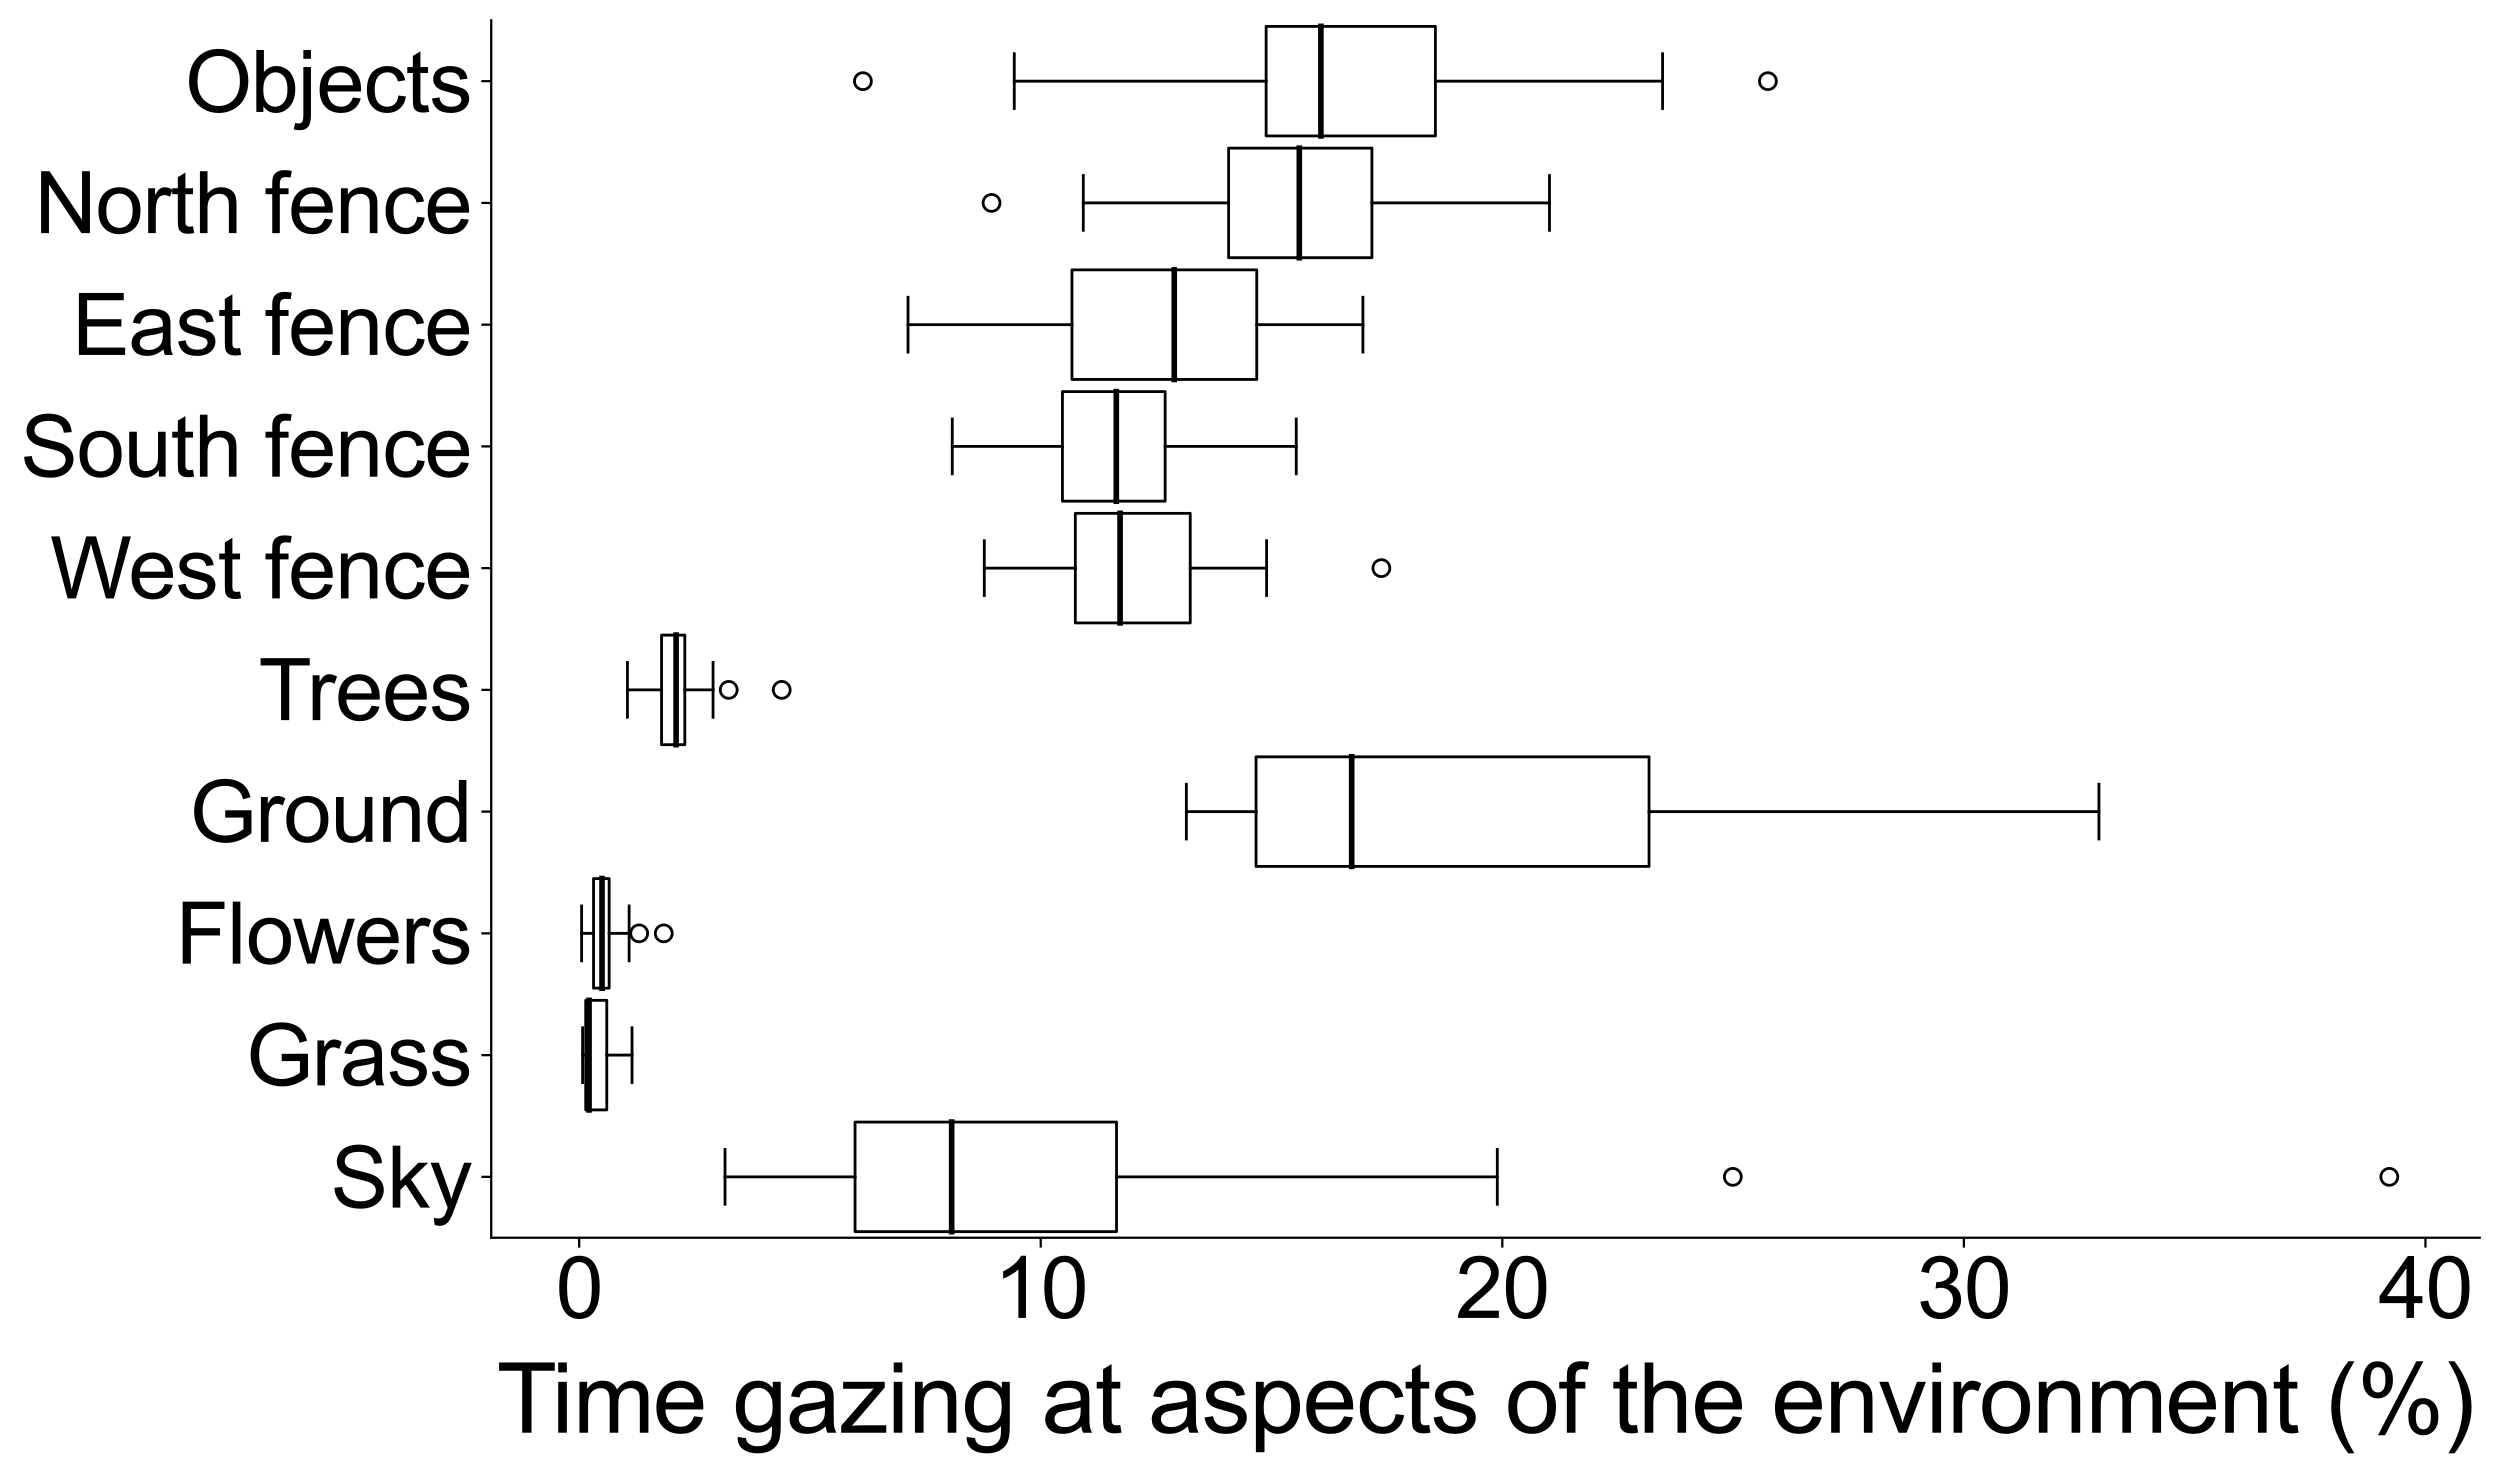 <?xml version="1.0" encoding="utf-8" standalone="no"?>
<!DOCTYPE svg PUBLIC "-//W3C//DTD SVG 1.1//EN"
  "http://www.w3.org/Graphics/SVG/1.1/DTD/svg11.dtd">
<svg xmlns:xlink="http://www.w3.org/1999/xlink" width="887.111pt" height="522.743pt" viewBox="0 0 887.111 522.743" xmlns="http://www.w3.org/2000/svg" version="1.1">
 <defs>
  <style type="text/css">*{stroke-linejoin: round; stroke-linecap: butt}</style>
 </defs>
 <g id="figure_1">
  <g id="patch_1">
   <path d="M 0 522.743 
L 887.111 522.743 
L 887.111 0 
L 0 0 
z
" style="fill: #ffffff"/>
  </g>
  <g id="axes_1">
   <g id="patch_2">
    <path d="M 174.311 439.2 
L 879.911 439.2 
L 879.911 7.2 
L 174.311 7.2 
z
" style="fill: #ffffff"/>
   </g>
   <g id="matplotlib.axis_1">
    <g id="xtick_1">
     <g id="line2d_1">
      <defs>
       <path id="m2c404999db" d="M 0 0 
L 0 3.5 
" style="stroke: #000000; stroke-width: 0.8"/>
      </defs>
      <g>
       <use xlink:href="#m2c404999db" x="205.513" y="439.2" style="stroke: #000000; stroke-width: 0.8"/>
      </g>
     </g>
     <g id="text_1">
      <!-- 0 -->
      <g transform="translate(197.171 467.673) scale(0.3 -0.3)">
       <defs>
        <path id="ArialMT-30" d="M 266 2259 
Q 266 3072 433 3567 
Q 600 4063 929 4331 
Q 1259 4600 1759 4600 
Q 2128 4600 2406 4451 
Q 2684 4303 2865 4023 
Q 3047 3744 3150 3342 
Q 3253 2941 3253 2259 
Q 3253 1453 3087 958 
Q 2922 463 2592 192 
Q 2263 -78 1759 -78 
Q 1097 -78 719 397 
Q 266 969 266 2259 
z
M 844 2259 
Q 844 1131 1108 757 
Q 1372 384 1759 384 
Q 2147 384 2411 759 
Q 2675 1134 2675 2259 
Q 2675 3391 2411 3762 
Q 2147 4134 1753 4134 
Q 1366 4134 1134 3806 
Q 844 3388 844 2259 
z
" transform="scale(0.016)"/>
       </defs>
       <use xlink:href="#ArialMT-30"/>
      </g>
     </g>
    </g>
    <g id="xtick_2">
     <g id="line2d_2">
      <g>
       <use xlink:href="#m2c404999db" x="369.299" y="439.2" style="stroke: #000000; stroke-width: 0.8"/>
      </g>
     </g>
     <g id="text_2">
      <!-- 10 -->
      <g transform="translate(352.616 467.673) scale(0.3 -0.3)">
       <defs>
        <path id="ArialMT-31" d="M 2384 0 
L 1822 0 
L 1822 3584 
Q 1619 3391 1289 3197 
Q 959 3003 697 2906 
L 697 3450 
Q 1169 3672 1522 3987 
Q 1875 4303 2022 4600 
L 2384 4600 
L 2384 0 
z
" transform="scale(0.016)"/>
       </defs>
       <use xlink:href="#ArialMT-31"/>
       <use xlink:href="#ArialMT-30" x="55.615"/>
      </g>
     </g>
    </g>
    <g id="xtick_3">
     <g id="line2d_3">
      <g>
       <use xlink:href="#m2c404999db" x="533.085" y="439.2" style="stroke: #000000; stroke-width: 0.8"/>
      </g>
     </g>
     <g id="text_3">
      <!-- 20 -->
      <g transform="translate(516.402 467.673) scale(0.3 -0.3)">
       <defs>
        <path id="ArialMT-32" d="M 3222 541 
L 3222 0 
L 194 0 
Q 188 203 259 391 
Q 375 700 629 1000 
Q 884 1300 1366 1694 
Q 2113 2306 2375 2664 
Q 2638 3022 2638 3341 
Q 2638 3675 2398 3904 
Q 2159 4134 1775 4134 
Q 1369 4134 1125 3890 
Q 881 3647 878 3216 
L 300 3275 
Q 359 3922 746 4261 
Q 1134 4600 1788 4600 
Q 2447 4600 2831 4234 
Q 3216 3869 3216 3328 
Q 3216 3053 3103 2787 
Q 2991 2522 2730 2228 
Q 2469 1934 1863 1422 
Q 1356 997 1212 845 
Q 1069 694 975 541 
L 3222 541 
z
" transform="scale(0.016)"/>
       </defs>
       <use xlink:href="#ArialMT-32"/>
       <use xlink:href="#ArialMT-30" x="55.615"/>
      </g>
     </g>
    </g>
    <g id="xtick_4">
     <g id="line2d_4">
      <g>
       <use xlink:href="#m2c404999db" x="696.871" y="439.2" style="stroke: #000000; stroke-width: 0.8"/>
      </g>
     </g>
     <g id="text_4">
      <!-- 30 -->
      <g transform="translate(680.189 467.673) scale(0.3 -0.3)">
       <defs>
        <path id="ArialMT-33" d="M 269 1209 
L 831 1284 
Q 928 806 1161 595 
Q 1394 384 1728 384 
Q 2125 384 2398 659 
Q 2672 934 2672 1341 
Q 2672 1728 2419 1979 
Q 2166 2231 1775 2231 
Q 1616 2231 1378 2169 
L 1441 2663 
Q 1497 2656 1531 2656 
Q 1891 2656 2178 2843 
Q 2466 3031 2466 3422 
Q 2466 3731 2256 3934 
Q 2047 4138 1716 4138 
Q 1388 4138 1169 3931 
Q 950 3725 888 3313 
L 325 3413 
Q 428 3978 793 4289 
Q 1159 4600 1703 4600 
Q 2078 4600 2393 4439 
Q 2709 4278 2876 4000 
Q 3044 3722 3044 3409 
Q 3044 3113 2884 2869 
Q 2725 2625 2413 2481 
Q 2819 2388 3044 2092 
Q 3269 1797 3269 1353 
Q 3269 753 2831 336 
Q 2394 -81 1725 -81 
Q 1122 -81 723 278 
Q 325 638 269 1209 
z
" transform="scale(0.016)"/>
       </defs>
       <use xlink:href="#ArialMT-33"/>
       <use xlink:href="#ArialMT-30" x="55.615"/>
      </g>
     </g>
    </g>
    <g id="xtick_5">
     <g id="line2d_5">
      <g>
       <use xlink:href="#m2c404999db" x="860.658" y="439.2" style="stroke: #000000; stroke-width: 0.8"/>
      </g>
     </g>
     <g id="text_5">
      <!-- 40 -->
      <g transform="translate(843.975 467.673) scale(0.3 -0.3)">
       <defs>
        <path id="ArialMT-34" d="M 2069 0 
L 2069 1097 
L 81 1097 
L 81 1613 
L 2172 4581 
L 2631 4581 
L 2631 1613 
L 3250 1613 
L 3250 1097 
L 2631 1097 
L 2631 0 
L 2069 0 
z
M 2069 1613 
L 2069 3678 
L 634 1613 
L 2069 1613 
z
" transform="scale(0.016)"/>
       </defs>
       <use xlink:href="#ArialMT-34"/>
       <use xlink:href="#ArialMT-30" x="55.615"/>
      </g>
     </g>
    </g>
    <g id="text_6">
     <!-- Time gazing at aspects of the environment (%) -->
     <g transform="translate(176.276 508.387) scale(0.34 -0.34)">
      <defs>
       <path id="ArialMT-54" d="M 1659 0 
L 1659 4041 
L 150 4041 
L 150 4581 
L 3781 4581 
L 3781 4041 
L 2266 4041 
L 2266 0 
L 1659 0 
z
" transform="scale(0.016)"/>
       <path id="ArialMT-69" d="M 425 3934 
L 425 4581 
L 988 4581 
L 988 3934 
L 425 3934 
z
M 425 0 
L 425 3319 
L 988 3319 
L 988 0 
L 425 0 
z
" transform="scale(0.016)"/>
       <path id="ArialMT-6d" d="M 422 0 
L 422 3319 
L 925 3319 
L 925 2853 
Q 1081 3097 1340 3245 
Q 1600 3394 1931 3394 
Q 2300 3394 2536 3241 
Q 2772 3088 2869 2813 
Q 3263 3394 3894 3394 
Q 4388 3394 4653 3120 
Q 4919 2847 4919 2278 
L 4919 0 
L 4359 0 
L 4359 2091 
Q 4359 2428 4304 2576 
Q 4250 2725 4106 2815 
Q 3963 2906 3769 2906 
Q 3419 2906 3187 2673 
Q 2956 2441 2956 1928 
L 2956 0 
L 2394 0 
L 2394 2156 
Q 2394 2531 2256 2718 
Q 2119 2906 1806 2906 
Q 1569 2906 1367 2781 
Q 1166 2656 1075 2415 
Q 984 2175 984 1722 
L 984 0 
L 422 0 
z
" transform="scale(0.016)"/>
       <path id="ArialMT-65" d="M 2694 1069 
L 3275 997 
Q 3138 488 2766 206 
Q 2394 -75 1816 -75 
Q 1088 -75 661 373 
Q 234 822 234 1631 
Q 234 2469 665 2931 
Q 1097 3394 1784 3394 
Q 2450 3394 2872 2941 
Q 3294 2488 3294 1666 
Q 3294 1616 3291 1516 
L 816 1516 
Q 847 969 1125 678 
Q 1403 388 1819 388 
Q 2128 388 2347 550 
Q 2566 713 2694 1069 
z
M 847 1978 
L 2700 1978 
Q 2663 2397 2488 2606 
Q 2219 2931 1791 2931 
Q 1403 2931 1139 2672 
Q 875 2413 847 1978 
z
" transform="scale(0.016)"/>
       <path id="ArialMT-20" transform="scale(0.016)"/>
       <path id="ArialMT-67" d="M 319 -275 
L 866 -356 
Q 900 -609 1056 -725 
Q 1266 -881 1628 -881 
Q 2019 -881 2231 -725 
Q 2444 -569 2519 -288 
Q 2563 -116 2559 434 
Q 2191 0 1641 0 
Q 956 0 581 494 
Q 206 988 206 1678 
Q 206 2153 378 2554 
Q 550 2956 876 3175 
Q 1203 3394 1644 3394 
Q 2231 3394 2613 2919 
L 2613 3319 
L 3131 3319 
L 3131 450 
Q 3131 -325 2973 -648 
Q 2816 -972 2473 -1159 
Q 2131 -1347 1631 -1347 
Q 1038 -1347 672 -1080 
Q 306 -813 319 -275 
z
M 784 1719 
Q 784 1066 1043 766 
Q 1303 466 1694 466 
Q 2081 466 2343 764 
Q 2606 1063 2606 1700 
Q 2606 2309 2336 2618 
Q 2066 2928 1684 2928 
Q 1309 2928 1046 2623 
Q 784 2319 784 1719 
z
" transform="scale(0.016)"/>
       <path id="ArialMT-61" d="M 2588 409 
Q 2275 144 1986 34 
Q 1697 -75 1366 -75 
Q 819 -75 525 192 
Q 231 459 231 875 
Q 231 1119 342 1320 
Q 453 1522 633 1644 
Q 813 1766 1038 1828 
Q 1203 1872 1538 1913 
Q 2219 1994 2541 2106 
Q 2544 2222 2544 2253 
Q 2544 2597 2384 2738 
Q 2169 2928 1744 2928 
Q 1347 2928 1158 2789 
Q 969 2650 878 2297 
L 328 2372 
Q 403 2725 575 2942 
Q 747 3159 1072 3276 
Q 1397 3394 1825 3394 
Q 2250 3394 2515 3294 
Q 2781 3194 2906 3042 
Q 3031 2891 3081 2659 
Q 3109 2516 3109 2141 
L 3109 1391 
Q 3109 606 3145 398 
Q 3181 191 3288 0 
L 2700 0 
Q 2613 175 2588 409 
z
M 2541 1666 
Q 2234 1541 1622 1453 
Q 1275 1403 1131 1340 
Q 988 1278 909 1158 
Q 831 1038 831 891 
Q 831 666 1001 516 
Q 1172 366 1500 366 
Q 1825 366 2078 508 
Q 2331 650 2450 897 
Q 2541 1088 2541 1459 
L 2541 1666 
z
" transform="scale(0.016)"/>
       <path id="ArialMT-7a" d="M 125 0 
L 125 456 
L 2238 2881 
Q 1878 2863 1603 2863 
L 250 2863 
L 250 3319 
L 2963 3319 
L 2963 2947 
L 1166 841 
L 819 456 
Q 1197 484 1528 484 
L 3063 484 
L 3063 0 
L 125 0 
z
" transform="scale(0.016)"/>
       <path id="ArialMT-6e" d="M 422 0 
L 422 3319 
L 928 3319 
L 928 2847 
Q 1294 3394 1984 3394 
Q 2284 3394 2536 3286 
Q 2788 3178 2913 3003 
Q 3038 2828 3088 2588 
Q 3119 2431 3119 2041 
L 3119 0 
L 2556 0 
L 2556 2019 
Q 2556 2363 2490 2533 
Q 2425 2703 2258 2804 
Q 2091 2906 1866 2906 
Q 1506 2906 1245 2678 
Q 984 2450 984 1813 
L 984 0 
L 422 0 
z
" transform="scale(0.016)"/>
       <path id="ArialMT-74" d="M 1650 503 
L 1731 6 
Q 1494 -44 1306 -44 
Q 1000 -44 831 53 
Q 663 150 594 308 
Q 525 466 525 972 
L 525 2881 
L 113 2881 
L 113 3319 
L 525 3319 
L 525 4141 
L 1084 4478 
L 1084 3319 
L 1650 3319 
L 1650 2881 
L 1084 2881 
L 1084 941 
Q 1084 700 1114 631 
Q 1144 563 1211 522 
Q 1278 481 1403 481 
Q 1497 481 1650 503 
z
" transform="scale(0.016)"/>
       <path id="ArialMT-73" d="M 197 991 
L 753 1078 
Q 800 744 1014 566 
Q 1228 388 1613 388 
Q 2000 388 2187 545 
Q 2375 703 2375 916 
Q 2375 1106 2209 1216 
Q 2094 1291 1634 1406 
Q 1016 1563 777 1677 
Q 538 1791 414 1992 
Q 291 2194 291 2438 
Q 291 2659 392 2848 
Q 494 3038 669 3163 
Q 800 3259 1026 3326 
Q 1253 3394 1513 3394 
Q 1903 3394 2198 3281 
Q 2494 3169 2634 2976 
Q 2775 2784 2828 2463 
L 2278 2388 
Q 2241 2644 2061 2787 
Q 1881 2931 1553 2931 
Q 1166 2931 1000 2803 
Q 834 2675 834 2503 
Q 834 2394 903 2306 
Q 972 2216 1119 2156 
Q 1203 2125 1616 2013 
Q 2213 1853 2448 1751 
Q 2684 1650 2818 1456 
Q 2953 1263 2953 975 
Q 2953 694 2789 445 
Q 2625 197 2315 61 
Q 2006 -75 1616 -75 
Q 969 -75 630 194 
Q 291 463 197 991 
z
" transform="scale(0.016)"/>
       <path id="ArialMT-70" d="M 422 -1272 
L 422 3319 
L 934 3319 
L 934 2888 
Q 1116 3141 1344 3267 
Q 1572 3394 1897 3394 
Q 2322 3394 2647 3175 
Q 2972 2956 3137 2557 
Q 3303 2159 3303 1684 
Q 3303 1175 3120 767 
Q 2938 359 2589 142 
Q 2241 -75 1856 -75 
Q 1575 -75 1351 44 
Q 1128 163 984 344 
L 984 -1272 
L 422 -1272 
z
M 931 1641 
Q 931 1000 1190 694 
Q 1450 388 1819 388 
Q 2194 388 2461 705 
Q 2728 1022 2728 1688 
Q 2728 2322 2467 2637 
Q 2206 2953 1844 2953 
Q 1484 2953 1207 2617 
Q 931 2281 931 1641 
z
" transform="scale(0.016)"/>
       <path id="ArialMT-63" d="M 2588 1216 
L 3141 1144 
Q 3050 572 2676 248 
Q 2303 -75 1759 -75 
Q 1078 -75 664 370 
Q 250 816 250 1647 
Q 250 2184 428 2587 
Q 606 2991 970 3192 
Q 1334 3394 1763 3394 
Q 2303 3394 2647 3120 
Q 2991 2847 3088 2344 
L 2541 2259 
Q 2463 2594 2264 2762 
Q 2066 2931 1784 2931 
Q 1359 2931 1093 2626 
Q 828 2322 828 1663 
Q 828 994 1084 691 
Q 1341 388 1753 388 
Q 2084 388 2306 591 
Q 2528 794 2588 1216 
z
" transform="scale(0.016)"/>
       <path id="ArialMT-6f" d="M 213 1659 
Q 213 2581 725 3025 
Q 1153 3394 1769 3394 
Q 2453 3394 2887 2945 
Q 3322 2497 3322 1706 
Q 3322 1066 3130 698 
Q 2938 331 2570 128 
Q 2203 -75 1769 -75 
Q 1072 -75 642 372 
Q 213 819 213 1659 
z
M 791 1659 
Q 791 1022 1069 705 
Q 1347 388 1769 388 
Q 2188 388 2466 706 
Q 2744 1025 2744 1678 
Q 2744 2294 2464 2611 
Q 2184 2928 1769 2928 
Q 1347 2928 1069 2612 
Q 791 2297 791 1659 
z
" transform="scale(0.016)"/>
       <path id="ArialMT-66" d="M 556 0 
L 556 2881 
L 59 2881 
L 59 3319 
L 556 3319 
L 556 3672 
Q 556 4006 616 4169 
Q 697 4388 901 4523 
Q 1106 4659 1475 4659 
Q 1713 4659 2000 4603 
L 1916 4113 
Q 1741 4144 1584 4144 
Q 1328 4144 1222 4034 
Q 1116 3925 1116 3625 
L 1116 3319 
L 1763 3319 
L 1763 2881 
L 1116 2881 
L 1116 0 
L 556 0 
z
" transform="scale(0.016)"/>
       <path id="ArialMT-68" d="M 422 0 
L 422 4581 
L 984 4581 
L 984 2938 
Q 1378 3394 1978 3394 
Q 2347 3394 2619 3248 
Q 2891 3103 3008 2847 
Q 3125 2591 3125 2103 
L 3125 0 
L 2563 0 
L 2563 2103 
Q 2563 2525 2380 2717 
Q 2197 2909 1863 2909 
Q 1613 2909 1392 2779 
Q 1172 2650 1078 2428 
Q 984 2206 984 1816 
L 984 0 
L 422 0 
z
" transform="scale(0.016)"/>
       <path id="ArialMT-76" d="M 1344 0 
L 81 3319 
L 675 3319 
L 1388 1331 
Q 1503 1009 1600 663 
Q 1675 925 1809 1294 
L 2547 3319 
L 3125 3319 
L 1869 0 
L 1344 0 
z
" transform="scale(0.016)"/>
       <path id="ArialMT-72" d="M 416 0 
L 416 3319 
L 922 3319 
L 922 2816 
Q 1116 3169 1280 3281 
Q 1444 3394 1641 3394 
Q 1925 3394 2219 3213 
L 2025 2691 
Q 1819 2813 1613 2813 
Q 1428 2813 1281 2702 
Q 1134 2591 1072 2394 
Q 978 2094 978 1738 
L 978 0 
L 416 0 
z
" transform="scale(0.016)"/>
       <path id="ArialMT-28" d="M 1497 -1347 
Q 1031 -759 709 28 
Q 388 816 388 1659 
Q 388 2403 628 3084 
Q 909 3875 1497 4659 
L 1900 4659 
Q 1522 4009 1400 3731 
Q 1209 3300 1100 2831 
Q 966 2247 966 1656 
Q 966 153 1900 -1347 
L 1497 -1347 
z
" transform="scale(0.016)"/>
       <path id="ArialMT-25" d="M 372 3481 
Q 372 3972 619 4315 
Q 866 4659 1334 4659 
Q 1766 4659 2048 4351 
Q 2331 4044 2331 3447 
Q 2331 2866 2045 2552 
Q 1759 2238 1341 2238 
Q 925 2238 648 2547 
Q 372 2856 372 3481 
z
M 1350 4272 
Q 1141 4272 1002 4090 
Q 863 3909 863 3425 
Q 863 2984 1003 2804 
Q 1144 2625 1350 2625 
Q 1563 2625 1702 2806 
Q 1841 2988 1841 3469 
Q 1841 3913 1700 4092 
Q 1559 4272 1350 4272 
z
M 1353 -169 
L 3859 4659 
L 4316 4659 
L 1819 -169 
L 1353 -169 
z
M 3334 1075 
Q 3334 1569 3581 1911 
Q 3828 2253 4300 2253 
Q 4731 2253 5014 1945 
Q 5297 1638 5297 1041 
Q 5297 459 5011 145 
Q 4725 -169 4303 -169 
Q 3888 -169 3611 142 
Q 3334 453 3334 1075 
z
M 4316 1866 
Q 4103 1866 3964 1684 
Q 3825 1503 3825 1019 
Q 3825 581 3965 400 
Q 4106 219 4313 219 
Q 4528 219 4667 400 
Q 4806 581 4806 1063 
Q 4806 1506 4665 1686 
Q 4525 1866 4316 1866 
z
" transform="scale(0.016)"/>
       <path id="ArialMT-29" d="M 791 -1347 
L 388 -1347 
Q 1322 153 1322 1656 
Q 1322 2244 1188 2822 
Q 1081 3291 891 3722 
Q 769 4003 388 4659 
L 791 4659 
Q 1378 3875 1659 3084 
Q 1900 2403 1900 1659 
Q 1900 816 1576 28 
Q 1253 -759 791 -1347 
z
" transform="scale(0.016)"/>
      </defs>
      <use xlink:href="#ArialMT-54"/>
      <use xlink:href="#ArialMT-69" x="57.334"/>
      <use xlink:href="#ArialMT-6d" x="79.551"/>
      <use xlink:href="#ArialMT-65" x="162.852"/>
      <use xlink:href="#ArialMT-20" x="218.467"/>
      <use xlink:href="#ArialMT-67" x="246.25"/>
      <use xlink:href="#ArialMT-61" x="301.865"/>
      <use xlink:href="#ArialMT-7a" x="357.48"/>
      <use xlink:href="#ArialMT-69" x="407.48"/>
      <use xlink:href="#ArialMT-6e" x="429.697"/>
      <use xlink:href="#ArialMT-67" x="485.312"/>
      <use xlink:href="#ArialMT-20" x="540.928"/>
      <use xlink:href="#ArialMT-61" x="568.711"/>
      <use xlink:href="#ArialMT-74" x="624.326"/>
      <use xlink:href="#ArialMT-20" x="652.109"/>
      <use xlink:href="#ArialMT-61" x="679.893"/>
      <use xlink:href="#ArialMT-73" x="735.508"/>
      <use xlink:href="#ArialMT-70" x="785.508"/>
      <use xlink:href="#ArialMT-65" x="841.123"/>
      <use xlink:href="#ArialMT-63" x="896.738"/>
      <use xlink:href="#ArialMT-74" x="946.738"/>
      <use xlink:href="#ArialMT-73" x="974.521"/>
      <use xlink:href="#ArialMT-20" x="1024.521"/>
      <use xlink:href="#ArialMT-6f" x="1052.305"/>
      <use xlink:href="#ArialMT-66" x="1107.92"/>
      <use xlink:href="#ArialMT-20" x="1135.703"/>
      <use xlink:href="#ArialMT-74" x="1163.486"/>
      <use xlink:href="#ArialMT-68" x="1191.27"/>
      <use xlink:href="#ArialMT-65" x="1246.885"/>
      <use xlink:href="#ArialMT-20" x="1302.5"/>
      <use xlink:href="#ArialMT-65" x="1330.283"/>
      <use xlink:href="#ArialMT-6e" x="1385.898"/>
      <use xlink:href="#ArialMT-76" x="1441.514"/>
      <use xlink:href="#ArialMT-69" x="1491.514"/>
      <use xlink:href="#ArialMT-72" x="1513.73"/>
      <use xlink:href="#ArialMT-6f" x="1547.031"/>
      <use xlink:href="#ArialMT-6e" x="1602.646"/>
      <use xlink:href="#ArialMT-6d" x="1658.262"/>
      <use xlink:href="#ArialMT-65" x="1741.562"/>
      <use xlink:href="#ArialMT-6e" x="1797.178"/>
      <use xlink:href="#ArialMT-74" x="1852.793"/>
      <use xlink:href="#ArialMT-20" x="1880.576"/>
      <use xlink:href="#ArialMT-28" x="1908.359"/>
      <use xlink:href="#ArialMT-25" x="1941.66"/>
      <use xlink:href="#ArialMT-29" x="2030.576"/>
     </g>
    </g>
   </g>
   <g id="matplotlib.axis_2">
    <g id="ytick_1">
     <g id="line2d_6">
      <defs>
       <path id="mcc8f06d425" d="M 0 0 
L -3.5 0 
" style="stroke: #000000; stroke-width: 0.8"/>
      </defs>
      <g>
       <use xlink:href="#mcc8f06d425" x="174.311" y="417.6" style="stroke: #000000; stroke-width: 0.8"/>
      </g>
     </g>
     <g id="text_7">
      <!-- Sky -->
      <g transform="translate(117.3 428.52) scale(0.3 -0.3)">
       <defs>
        <path id="ArialMT-53" d="M 288 1472 
L 859 1522 
Q 900 1178 1048 958 
Q 1197 738 1509 602 
Q 1822 466 2213 466 
Q 2559 466 2825 569 
Q 3091 672 3220 851 
Q 3350 1031 3350 1244 
Q 3350 1459 3225 1620 
Q 3100 1781 2813 1891 
Q 2628 1963 1997 2114 
Q 1366 2266 1113 2400 
Q 784 2572 623 2826 
Q 463 3081 463 3397 
Q 463 3744 659 4045 
Q 856 4347 1234 4503 
Q 1613 4659 2075 4659 
Q 2584 4659 2973 4495 
Q 3363 4331 3572 4012 
Q 3781 3694 3797 3291 
L 3216 3247 
Q 3169 3681 2898 3903 
Q 2628 4125 2100 4125 
Q 1550 4125 1298 3923 
Q 1047 3722 1047 3438 
Q 1047 3191 1225 3031 
Q 1400 2872 2139 2705 
Q 2878 2538 3153 2413 
Q 3553 2228 3743 1945 
Q 3934 1663 3934 1294 
Q 3934 928 3725 604 
Q 3516 281 3123 101 
Q 2731 -78 2241 -78 
Q 1619 -78 1198 103 
Q 778 284 539 648 
Q 300 1013 288 1472 
z
" transform="scale(0.016)"/>
        <path id="ArialMT-6b" d="M 425 0 
L 425 4581 
L 988 4581 
L 988 1969 
L 2319 3319 
L 3047 3319 
L 1778 2088 
L 3175 0 
L 2481 0 
L 1384 1697 
L 988 1316 
L 988 0 
L 425 0 
z
" transform="scale(0.016)"/>
        <path id="ArialMT-79" d="M 397 -1278 
L 334 -750 
Q 519 -800 656 -800 
Q 844 -800 956 -737 
Q 1069 -675 1141 -563 
Q 1194 -478 1313 -144 
Q 1328 -97 1363 -6 
L 103 3319 
L 709 3319 
L 1400 1397 
Q 1534 1031 1641 628 
Q 1738 1016 1872 1384 
L 2581 3319 
L 3144 3319 
L 1881 -56 
Q 1678 -603 1566 -809 
Q 1416 -1088 1222 -1217 
Q 1028 -1347 759 -1347 
Q 597 -1347 397 -1278 
z
" transform="scale(0.016)"/>
       </defs>
       <use xlink:href="#ArialMT-53"/>
       <use xlink:href="#ArialMT-6b" x="66.699"/>
       <use xlink:href="#ArialMT-79" x="116.699"/>
      </g>
     </g>
    </g>
    <g id="ytick_2">
     <g id="line2d_7">
      <g>
       <use xlink:href="#mcc8f06d425" x="174.311" y="374.4" style="stroke: #000000; stroke-width: 0.8"/>
      </g>
     </g>
     <g id="text_8">
      <!-- Grass -->
      <g transform="translate(87.305 385.137) scale(0.3 -0.3)">
       <defs>
        <path id="ArialMT-47" d="M 2638 1797 
L 2638 2334 
L 4578 2338 
L 4578 638 
Q 4131 281 3656 101 
Q 3181 -78 2681 -78 
Q 2006 -78 1454 211 
Q 903 500 622 1047 
Q 341 1594 341 2269 
Q 341 2938 620 3517 
Q 900 4097 1425 4378 
Q 1950 4659 2634 4659 
Q 3131 4659 3532 4498 
Q 3934 4338 4162 4050 
Q 4391 3763 4509 3300 
L 3963 3150 
Q 3859 3500 3706 3700 
Q 3553 3900 3268 4020 
Q 2984 4141 2638 4141 
Q 2222 4141 1919 4014 
Q 1616 3888 1430 3681 
Q 1244 3475 1141 3228 
Q 966 2803 966 2306 
Q 966 1694 1177 1281 
Q 1388 869 1791 669 
Q 2194 469 2647 469 
Q 3041 469 3416 620 
Q 3791 772 3984 944 
L 3984 1797 
L 2638 1797 
z
" transform="scale(0.016)"/>
       </defs>
       <use xlink:href="#ArialMT-47"/>
       <use xlink:href="#ArialMT-72" x="77.783"/>
       <use xlink:href="#ArialMT-61" x="111.084"/>
       <use xlink:href="#ArialMT-73" x="166.699"/>
       <use xlink:href="#ArialMT-73" x="216.699"/>
      </g>
     </g>
    </g>
    <g id="ytick_3">
     <g id="line2d_8">
      <g>
       <use xlink:href="#mcc8f06d425" x="174.311" y="331.2" style="stroke: #000000; stroke-width: 0.8"/>
      </g>
     </g>
     <g id="text_9">
      <!-- Flowers -->
      <g transform="translate(62.302 341.937) scale(0.3 -0.3)">
       <defs>
        <path id="ArialMT-46" d="M 525 0 
L 525 4581 
L 3616 4581 
L 3616 4041 
L 1131 4041 
L 1131 2622 
L 3281 2622 
L 3281 2081 
L 1131 2081 
L 1131 0 
L 525 0 
z
" transform="scale(0.016)"/>
        <path id="ArialMT-6c" d="M 409 0 
L 409 4581 
L 972 4581 
L 972 0 
L 409 0 
z
" transform="scale(0.016)"/>
        <path id="ArialMT-77" d="M 1034 0 
L 19 3319 
L 600 3319 
L 1128 1403 
L 1325 691 
Q 1338 744 1497 1375 
L 2025 3319 
L 2603 3319 
L 3100 1394 
L 3266 759 
L 3456 1400 
L 4025 3319 
L 4572 3319 
L 3534 0 
L 2950 0 
L 2422 1988 
L 2294 2553 
L 1622 0 
L 1034 0 
z
" transform="scale(0.016)"/>
       </defs>
       <use xlink:href="#ArialMT-46"/>
       <use xlink:href="#ArialMT-6c" x="61.084"/>
       <use xlink:href="#ArialMT-6f" x="83.301"/>
       <use xlink:href="#ArialMT-77" x="138.916"/>
       <use xlink:href="#ArialMT-65" x="211.133"/>
       <use xlink:href="#ArialMT-72" x="266.748"/>
       <use xlink:href="#ArialMT-73" x="300.049"/>
      </g>
     </g>
    </g>
    <g id="ytick_4">
     <g id="line2d_9">
      <g>
       <use xlink:href="#mcc8f06d425" x="174.311" y="288" style="stroke: #000000; stroke-width: 0.8"/>
      </g>
     </g>
     <g id="text_10">
      <!-- Ground -->
      <g transform="translate(67.256 298.737) scale(0.3 -0.3)">
       <defs>
        <path id="ArialMT-75" d="M 2597 0 
L 2597 488 
Q 2209 -75 1544 -75 
Q 1250 -75 995 37 
Q 741 150 617 320 
Q 494 491 444 738 
Q 409 903 409 1263 
L 409 3319 
L 972 3319 
L 972 1478 
Q 972 1038 1006 884 
Q 1059 663 1231 536 
Q 1403 409 1656 409 
Q 1909 409 2131 539 
Q 2353 669 2445 892 
Q 2538 1116 2538 1541 
L 2538 3319 
L 3100 3319 
L 3100 0 
L 2597 0 
z
" transform="scale(0.016)"/>
        <path id="ArialMT-64" d="M 2575 0 
L 2575 419 
Q 2259 -75 1647 -75 
Q 1250 -75 917 144 
Q 584 363 401 755 
Q 219 1147 219 1656 
Q 219 2153 384 2558 
Q 550 2963 881 3178 
Q 1213 3394 1622 3394 
Q 1922 3394 2156 3267 
Q 2391 3141 2538 2938 
L 2538 4581 
L 3097 4581 
L 3097 0 
L 2575 0 
z
M 797 1656 
Q 797 1019 1065 703 
Q 1334 388 1700 388 
Q 2069 388 2326 689 
Q 2584 991 2584 1609 
Q 2584 2291 2321 2609 
Q 2059 2928 1675 2928 
Q 1300 2928 1048 2622 
Q 797 2316 797 1656 
z
" transform="scale(0.016)"/>
       </defs>
       <use xlink:href="#ArialMT-47"/>
       <use xlink:href="#ArialMT-72" x="77.783"/>
       <use xlink:href="#ArialMT-6f" x="111.084"/>
       <use xlink:href="#ArialMT-75" x="166.699"/>
       <use xlink:href="#ArialMT-6e" x="222.314"/>
       <use xlink:href="#ArialMT-64" x="277.93"/>
      </g>
     </g>
    </g>
    <g id="ytick_5">
     <g id="line2d_10">
      <g>
       <use xlink:href="#mcc8f06d425" x="174.311" y="244.8" style="stroke: #000000; stroke-width: 0.8"/>
      </g>
     </g>
     <g id="text_11">
      <!-- Trees -->
      <g transform="translate(91.758 255.537) scale(0.3 -0.3)">
       <use xlink:href="#ArialMT-54"/>
       <use xlink:href="#ArialMT-72" x="57.334"/>
       <use xlink:href="#ArialMT-65" x="90.635"/>
       <use xlink:href="#ArialMT-65" x="146.25"/>
       <use xlink:href="#ArialMT-73" x="201.865"/>
      </g>
     </g>
    </g>
    <g id="ytick_6">
     <g id="line2d_11">
      <g>
       <use xlink:href="#mcc8f06d425" x="174.311" y="201.6" style="stroke: #000000; stroke-width: 0.8"/>
      </g>
     </g>
     <g id="text_12">
      <!-- West fence -->
      <g transform="translate(17.784 212.337) scale(0.3 -0.3)">
       <defs>
        <path id="ArialMT-57" d="M 1294 0 
L 78 4581 
L 700 4581 
L 1397 1578 
Q 1509 1106 1591 641 
Q 1766 1375 1797 1488 
L 2669 4581 
L 3400 4581 
L 4056 2263 
Q 4303 1400 4413 641 
Q 4500 1075 4641 1638 
L 5359 4581 
L 5969 4581 
L 4713 0 
L 4128 0 
L 3163 3491 
Q 3041 3928 3019 4028 
Q 2947 3713 2884 3491 
L 1913 0 
L 1294 0 
z
" transform="scale(0.016)"/>
       </defs>
       <use xlink:href="#ArialMT-57"/>
       <use xlink:href="#ArialMT-65" x="92.635"/>
       <use xlink:href="#ArialMT-73" x="148.25"/>
       <use xlink:href="#ArialMT-74" x="198.25"/>
       <use xlink:href="#ArialMT-20" x="226.033"/>
       <use xlink:href="#ArialMT-66" x="253.816"/>
       <use xlink:href="#ArialMT-65" x="281.6"/>
       <use xlink:href="#ArialMT-6e" x="337.215"/>
       <use xlink:href="#ArialMT-63" x="392.83"/>
       <use xlink:href="#ArialMT-65" x="442.83"/>
      </g>
     </g>
    </g>
    <g id="ytick_7">
     <g id="line2d_12">
      <g>
       <use xlink:href="#mcc8f06d425" x="174.311" y="158.4" style="stroke: #000000; stroke-width: 0.8"/>
      </g>
     </g>
     <g id="text_13">
      <!-- South fence -->
      <g transform="translate(7.2 169.137) scale(0.3 -0.3)">
       <use xlink:href="#ArialMT-53"/>
       <use xlink:href="#ArialMT-6f" x="66.699"/>
       <use xlink:href="#ArialMT-75" x="122.314"/>
       <use xlink:href="#ArialMT-74" x="177.93"/>
       <use xlink:href="#ArialMT-68" x="205.713"/>
       <use xlink:href="#ArialMT-20" x="261.328"/>
       <use xlink:href="#ArialMT-66" x="289.111"/>
       <use xlink:href="#ArialMT-65" x="316.895"/>
       <use xlink:href="#ArialMT-6e" x="372.51"/>
       <use xlink:href="#ArialMT-63" x="428.125"/>
       <use xlink:href="#ArialMT-65" x="478.125"/>
      </g>
     </g>
    </g>
    <g id="ytick_8">
     <g id="line2d_13">
      <g>
       <use xlink:href="#mcc8f06d425" x="174.311" y="115.2" style="stroke: #000000; stroke-width: 0.8"/>
      </g>
     </g>
     <g id="text_14">
      <!-- East fence -->
      <g transform="translate(25.566 125.937) scale(0.3 -0.3)">
       <defs>
        <path id="ArialMT-45" d="M 506 0 
L 506 4581 
L 3819 4581 
L 3819 4041 
L 1113 4041 
L 1113 2638 
L 3647 2638 
L 3647 2100 
L 1113 2100 
L 1113 541 
L 3925 541 
L 3925 0 
L 506 0 
z
" transform="scale(0.016)"/>
       </defs>
       <use xlink:href="#ArialMT-45"/>
       <use xlink:href="#ArialMT-61" x="66.699"/>
       <use xlink:href="#ArialMT-73" x="122.314"/>
       <use xlink:href="#ArialMT-74" x="172.314"/>
       <use xlink:href="#ArialMT-20" x="200.098"/>
       <use xlink:href="#ArialMT-66" x="227.881"/>
       <use xlink:href="#ArialMT-65" x="255.664"/>
       <use xlink:href="#ArialMT-6e" x="311.279"/>
       <use xlink:href="#ArialMT-63" x="366.895"/>
       <use xlink:href="#ArialMT-65" x="416.895"/>
      </g>
     </g>
    </g>
    <g id="ytick_9">
     <g id="line2d_14">
      <g>
       <use xlink:href="#mcc8f06d425" x="174.311" y="72" style="stroke: #000000; stroke-width: 0.8"/>
      </g>
     </g>
     <g id="text_15">
      <!-- North fence -->
      <g transform="translate(12.239 82.737) scale(0.3 -0.3)">
       <defs>
        <path id="ArialMT-4e" d="M 488 0 
L 488 4581 
L 1109 4581 
L 3516 984 
L 3516 4581 
L 4097 4581 
L 4097 0 
L 3475 0 
L 1069 3600 
L 1069 0 
L 488 0 
z
" transform="scale(0.016)"/>
       </defs>
       <use xlink:href="#ArialMT-4e"/>
       <use xlink:href="#ArialMT-6f" x="72.217"/>
       <use xlink:href="#ArialMT-72" x="127.832"/>
       <use xlink:href="#ArialMT-74" x="161.133"/>
       <use xlink:href="#ArialMT-68" x="188.916"/>
       <use xlink:href="#ArialMT-20" x="244.531"/>
       <use xlink:href="#ArialMT-66" x="272.314"/>
       <use xlink:href="#ArialMT-65" x="300.098"/>
       <use xlink:href="#ArialMT-6e" x="355.713"/>
       <use xlink:href="#ArialMT-63" x="411.328"/>
       <use xlink:href="#ArialMT-65" x="461.328"/>
      </g>
     </g>
    </g>
    <g id="ytick_10">
     <g id="line2d_15">
      <g>
       <use xlink:href="#mcc8f06d425" x="174.311" y="28.8" style="stroke: #000000; stroke-width: 0.8"/>
      </g>
     </g>
     <g id="text_16">
      <!-- Objects -->
      <g transform="translate(65.611 39.729) scale(0.3 -0.3)">
       <defs>
        <path id="ArialMT-4f" d="M 309 2231 
Q 309 3372 921 4017 
Q 1534 4663 2503 4663 
Q 3138 4663 3647 4359 
Q 4156 4056 4423 3514 
Q 4691 2972 4691 2284 
Q 4691 1588 4409 1038 
Q 4128 488 3612 205 
Q 3097 -78 2500 -78 
Q 1853 -78 1343 234 
Q 834 547 571 1087 
Q 309 1628 309 2231 
z
M 934 2222 
Q 934 1394 1379 917 
Q 1825 441 2497 441 
Q 3181 441 3623 922 
Q 4066 1403 4066 2288 
Q 4066 2847 3877 3264 
Q 3688 3681 3323 3911 
Q 2959 4141 2506 4141 
Q 1863 4141 1398 3698 
Q 934 3256 934 2222 
z
" transform="scale(0.016)"/>
        <path id="ArialMT-62" d="M 941 0 
L 419 0 
L 419 4581 
L 981 4581 
L 981 2947 
Q 1338 3394 1891 3394 
Q 2197 3394 2470 3270 
Q 2744 3147 2920 2923 
Q 3097 2700 3197 2384 
Q 3297 2069 3297 1709 
Q 3297 856 2875 390 
Q 2453 -75 1863 -75 
Q 1275 -75 941 416 
L 941 0 
z
M 934 1684 
Q 934 1088 1097 822 
Q 1363 388 1816 388 
Q 2184 388 2453 708 
Q 2722 1028 2722 1663 
Q 2722 2313 2464 2622 
Q 2206 2931 1841 2931 
Q 1472 2931 1203 2611 
Q 934 2291 934 1684 
z
" transform="scale(0.016)"/>
        <path id="ArialMT-6a" d="M 419 3928 
L 419 4581 
L 981 4581 
L 981 3928 
L 419 3928 
z
M -294 -1288 
L -188 -809 
Q -19 -853 78 -853 
Q 250 -853 334 -739 
Q 419 -625 419 -169 
L 419 3319 
L 981 3319 
L 981 -181 
Q 981 -794 822 -1034 
Q 619 -1347 147 -1347 
Q -81 -1347 -294 -1288 
z
" transform="scale(0.016)"/>
       </defs>
       <use xlink:href="#ArialMT-4f"/>
       <use xlink:href="#ArialMT-62" x="77.783"/>
       <use xlink:href="#ArialMT-6a" x="133.398"/>
       <use xlink:href="#ArialMT-65" x="155.615"/>
       <use xlink:href="#ArialMT-63" x="211.23"/>
       <use xlink:href="#ArialMT-74" x="261.23"/>
       <use xlink:href="#ArialMT-73" x="289.014"/>
      </g>
     </g>
    </g>
   </g>
   <g id="patch_3">
    <path d="M 303.413 437.04 
L 303.413 398.16 
L 396.191 398.16 
L 396.191 437.04 
L 303.413 437.04 
z
" clip-path="url(#p592ce0f5cf)" style="fill: #ffffff; stroke: #000000; stroke-linejoin: miter"/>
   </g>
   <g id="line2d_16">
    <path d="M 303.413 417.6 
L 257.27 417.6 
" clip-path="url(#p592ce0f5cf)" style="fill: none; stroke: #000000; stroke-linecap: square"/>
   </g>
   <g id="line2d_17">
    <path d="M 396.191 417.6 
L 531.309 417.6 
" clip-path="url(#p592ce0f5cf)" style="fill: none; stroke: #000000; stroke-linecap: square"/>
   </g>
   <g id="line2d_18">
    <path d="M 257.27 427.32 
L 257.27 407.88 
" clip-path="url(#p592ce0f5cf)" style="fill: none; stroke: #000000; stroke-linecap: square"/>
   </g>
   <g id="line2d_19">
    <path d="M 531.309 427.32 
L 531.309 407.88 
" clip-path="url(#p592ce0f5cf)" style="fill: none; stroke: #000000; stroke-linecap: square"/>
   </g>
   <g id="line2d_20">
    <defs>
     <path id="m2a43f2cf03" d="M 0 3 
C 0.796 3 1.559 2.684 2.121 2.121 
C 2.684 1.559 3 0.796 3 0 
C 3 -0.796 2.684 -1.559 2.121 -2.121 
C 1.559 -2.684 0.796 -3 0 -3 
C -0.796 -3 -1.559 -2.684 -2.121 -2.121 
C -2.684 -1.559 -3 -0.796 -3 0 
C -3 0.796 -2.684 1.559 -2.121 2.121 
C -1.559 2.684 -0.796 3 0 3 
z
" style="stroke: #000000"/>
    </defs>
    <g clip-path="url(#p592ce0f5cf)">
     <use xlink:href="#m2a43f2cf03" x="614.884" y="417.6" style="fill-opacity: 0; stroke: #000000"/>
     <use xlink:href="#m2a43f2cf03" x="847.838" y="417.6" style="fill-opacity: 0; stroke: #000000"/>
    </g>
   </g>
   <g id="patch_4">
    <path d="M 207.839 393.84 
L 207.839 354.96 
L 215.311 354.96 
L 215.311 393.84 
L 207.839 393.84 
z
" clip-path="url(#p592ce0f5cf)" style="fill: #ffffff; stroke: #000000; stroke-linejoin: miter"/>
   </g>
   <g id="line2d_21">
    <path d="M 207.839 374.4 
L 206.732 374.4 
" clip-path="url(#p592ce0f5cf)" style="fill: none; stroke: #000000; stroke-linecap: square"/>
   </g>
   <g id="line2d_22">
    <path d="M 215.311 374.4 
L 224.268 374.4 
" clip-path="url(#p592ce0f5cf)" style="fill: none; stroke: #000000; stroke-linecap: square"/>
   </g>
   <g id="line2d_23">
    <path d="M 206.732 384.12 
L 206.732 364.68 
" clip-path="url(#p592ce0f5cf)" style="fill: none; stroke: #000000; stroke-linecap: square"/>
   </g>
   <g id="line2d_24">
    <path d="M 224.268 384.12 
L 224.268 364.68 
" clip-path="url(#p592ce0f5cf)" style="fill: none; stroke: #000000; stroke-linecap: square"/>
   </g>
   <g id="line2d_25"/>
   <g id="patch_5">
    <path d="M 210.617 350.64 
L 210.617 311.76 
L 216.153 311.76 
L 216.153 350.64 
L 210.617 350.64 
z
" clip-path="url(#p592ce0f5cf)" style="fill: #ffffff; stroke: #000000; stroke-linejoin: miter"/>
   </g>
   <g id="line2d_26">
    <path d="M 210.617 331.2 
L 206.384 331.2 
" clip-path="url(#p592ce0f5cf)" style="fill: none; stroke: #000000; stroke-linecap: square"/>
   </g>
   <g id="line2d_27">
    <path d="M 216.153 331.2 
L 223.241 331.2 
" clip-path="url(#p592ce0f5cf)" style="fill: none; stroke: #000000; stroke-linecap: square"/>
   </g>
   <g id="line2d_28">
    <path d="M 206.384 340.92 
L 206.384 321.48 
" clip-path="url(#p592ce0f5cf)" style="fill: none; stroke: #000000; stroke-linecap: square"/>
   </g>
   <g id="line2d_29">
    <path d="M 223.241 340.92 
L 223.241 321.48 
" clip-path="url(#p592ce0f5cf)" style="fill: none; stroke: #000000; stroke-linecap: square"/>
   </g>
   <g id="line2d_30">
    <g clip-path="url(#p592ce0f5cf)">
     <use xlink:href="#m2a43f2cf03" x="235.529" y="331.2" style="fill-opacity: 0; stroke: #000000"/>
     <use xlink:href="#m2a43f2cf03" x="226.807" y="331.2" style="fill-opacity: 0; stroke: #000000"/>
    </g>
   </g>
   <g id="patch_6">
    <path d="M 445.698 307.44 
L 445.698 268.56 
L 585.156 268.56 
L 585.156 307.44 
L 445.698 307.44 
z
" clip-path="url(#p592ce0f5cf)" style="fill: #ffffff; stroke: #000000; stroke-linejoin: miter"/>
   </g>
   <g id="line2d_31">
    <path d="M 445.698 288 
L 420.974 288 
" clip-path="url(#p592ce0f5cf)" style="fill: none; stroke: #000000; stroke-linecap: square"/>
   </g>
   <g id="line2d_32">
    <path d="M 585.156 288 
L 744.792 288 
" clip-path="url(#p592ce0f5cf)" style="fill: none; stroke: #000000; stroke-linecap: square"/>
   </g>
   <g id="line2d_33">
    <path d="M 420.974 297.72 
L 420.974 278.28 
" clip-path="url(#p592ce0f5cf)" style="fill: none; stroke: #000000; stroke-linecap: square"/>
   </g>
   <g id="line2d_34">
    <path d="M 744.792 297.72 
L 744.792 278.28 
" clip-path="url(#p592ce0f5cf)" style="fill: none; stroke: #000000; stroke-linecap: square"/>
   </g>
   <g id="line2d_35"/>
   <g id="patch_7">
    <path d="M 234.75 264.24 
L 234.75 225.36 
L 243.006 225.36 
L 243.006 264.24 
L 234.75 264.24 
z
" clip-path="url(#p592ce0f5cf)" style="fill: #ffffff; stroke: #000000; stroke-linejoin: miter"/>
   </g>
   <g id="line2d_36">
    <path d="M 234.75 244.8 
L 222.637 244.8 
" clip-path="url(#p592ce0f5cf)" style="fill: none; stroke: #000000; stroke-linecap: square"/>
   </g>
   <g id="line2d_37">
    <path d="M 243.006 244.8 
L 253.025 244.8 
" clip-path="url(#p592ce0f5cf)" style="fill: none; stroke: #000000; stroke-linecap: square"/>
   </g>
   <g id="line2d_38">
    <path d="M 222.637 254.52 
L 222.637 235.08 
" clip-path="url(#p592ce0f5cf)" style="fill: none; stroke: #000000; stroke-linecap: square"/>
   </g>
   <g id="line2d_39">
    <path d="M 253.025 254.52 
L 253.025 235.08 
" clip-path="url(#p592ce0f5cf)" style="fill: none; stroke: #000000; stroke-linecap: square"/>
   </g>
   <g id="line2d_40">
    <g clip-path="url(#p592ce0f5cf)">
     <use xlink:href="#m2a43f2cf03" x="258.584" y="244.8" style="fill-opacity: 0; stroke: #000000"/>
     <use xlink:href="#m2a43f2cf03" x="277.392" y="244.8" style="fill-opacity: 0; stroke: #000000"/>
    </g>
   </g>
   <g id="patch_8">
    <path d="M 381.572 221.04 
L 381.572 182.16 
L 422.352 182.16 
L 422.352 221.04 
L 381.572 221.04 
z
" clip-path="url(#p592ce0f5cf)" style="fill: #ffffff; stroke: #000000; stroke-linejoin: miter"/>
   </g>
   <g id="line2d_41">
    <path d="M 381.572 201.6 
L 349.274 201.6 
" clip-path="url(#p592ce0f5cf)" style="fill: none; stroke: #000000; stroke-linecap: square"/>
   </g>
   <g id="line2d_42">
    <path d="M 422.352 201.6 
L 449.443 201.6 
" clip-path="url(#p592ce0f5cf)" style="fill: none; stroke: #000000; stroke-linecap: square"/>
   </g>
   <g id="line2d_43">
    <path d="M 349.274 211.32 
L 349.274 191.88 
" clip-path="url(#p592ce0f5cf)" style="fill: none; stroke: #000000; stroke-linecap: square"/>
   </g>
   <g id="line2d_44">
    <path d="M 449.443 211.32 
L 449.443 191.88 
" clip-path="url(#p592ce0f5cf)" style="fill: none; stroke: #000000; stroke-linecap: square"/>
   </g>
   <g id="line2d_45">
    <g clip-path="url(#p592ce0f5cf)">
     <use xlink:href="#m2a43f2cf03" x="490.179" y="201.6" style="fill-opacity: 0; stroke: #000000"/>
    </g>
   </g>
   <g id="patch_9">
    <path d="M 377 177.84 
L 377 138.96 
L 413.454 138.96 
L 413.454 177.84 
L 377 177.84 
z
" clip-path="url(#p592ce0f5cf)" style="fill: #ffffff; stroke: #000000; stroke-linejoin: miter"/>
   </g>
   <g id="line2d_46">
    <path d="M 377 158.4 
L 337.908 158.4 
" clip-path="url(#p592ce0f5cf)" style="fill: none; stroke: #000000; stroke-linecap: square"/>
   </g>
   <g id="line2d_47">
    <path d="M 413.454 158.4 
L 459.966 158.4 
" clip-path="url(#p592ce0f5cf)" style="fill: none; stroke: #000000; stroke-linecap: square"/>
   </g>
   <g id="line2d_48">
    <path d="M 337.908 168.12 
L 337.908 148.68 
" clip-path="url(#p592ce0f5cf)" style="fill: none; stroke: #000000; stroke-linecap: square"/>
   </g>
   <g id="line2d_49">
    <path d="M 459.966 168.12 
L 459.966 148.68 
" clip-path="url(#p592ce0f5cf)" style="fill: none; stroke: #000000; stroke-linecap: square"/>
   </g>
   <g id="line2d_50"/>
   <g id="patch_10">
    <path d="M 380.379 134.64 
L 380.379 95.76 
L 445.95 95.76 
L 445.95 134.64 
L 380.379 134.64 
z
" clip-path="url(#p592ce0f5cf)" style="fill: #ffffff; stroke: #000000; stroke-linejoin: miter"/>
   </g>
   <g id="line2d_51">
    <path d="M 380.379 115.2 
L 322.21 115.2 
" clip-path="url(#p592ce0f5cf)" style="fill: none; stroke: #000000; stroke-linecap: square"/>
   </g>
   <g id="line2d_52">
    <path d="M 445.95 115.2 
L 483.621 115.2 
" clip-path="url(#p592ce0f5cf)" style="fill: none; stroke: #000000; stroke-linecap: square"/>
   </g>
   <g id="line2d_53">
    <path d="M 322.21 124.92 
L 322.21 105.48 
" clip-path="url(#p592ce0f5cf)" style="fill: none; stroke: #000000; stroke-linecap: square"/>
   </g>
   <g id="line2d_54">
    <path d="M 483.621 124.92 
L 483.621 105.48 
" clip-path="url(#p592ce0f5cf)" style="fill: none; stroke: #000000; stroke-linecap: square"/>
   </g>
   <g id="line2d_55"/>
   <g id="patch_11">
    <path d="M 435.965 91.44 
L 435.965 52.56 
L 486.821 52.56 
L 486.821 91.44 
L 435.965 91.44 
z
" clip-path="url(#p592ce0f5cf)" style="fill: #ffffff; stroke: #000000; stroke-linejoin: miter"/>
   </g>
   <g id="line2d_56">
    <path d="M 435.965 72 
L 384.4 72 
" clip-path="url(#p592ce0f5cf)" style="fill: none; stroke: #000000; stroke-linecap: square"/>
   </g>
   <g id="line2d_57">
    <path d="M 486.821 72 
L 549.825 72 
" clip-path="url(#p592ce0f5cf)" style="fill: none; stroke: #000000; stroke-linecap: square"/>
   </g>
   <g id="line2d_58">
    <path d="M 384.4 81.72 
L 384.4 62.28 
" clip-path="url(#p592ce0f5cf)" style="fill: none; stroke: #000000; stroke-linecap: square"/>
   </g>
   <g id="line2d_59">
    <path d="M 549.825 81.72 
L 549.825 62.28 
" clip-path="url(#p592ce0f5cf)" style="fill: none; stroke: #000000; stroke-linecap: square"/>
   </g>
   <g id="line2d_60">
    <g clip-path="url(#p592ce0f5cf)">
     <use xlink:href="#m2a43f2cf03" x="351.841" y="72" style="fill-opacity: 0; stroke: #000000"/>
    </g>
   </g>
   <g id="patch_12">
    <path d="M 449.276 48.24 
L 449.276 9.36 
L 509.344 9.36 
L 509.344 48.24 
L 449.276 48.24 
z
" clip-path="url(#p592ce0f5cf)" style="fill: #ffffff; stroke: #000000; stroke-linejoin: miter"/>
   </g>
   <g id="line2d_61">
    <path d="M 449.276 28.8 
L 359.91 28.8 
" clip-path="url(#p592ce0f5cf)" style="fill: none; stroke: #000000; stroke-linecap: square"/>
   </g>
   <g id="line2d_62">
    <path d="M 509.344 28.8 
L 589.956 28.8 
" clip-path="url(#p592ce0f5cf)" style="fill: none; stroke: #000000; stroke-linecap: square"/>
   </g>
   <g id="line2d_63">
    <path d="M 359.91 38.52 
L 359.91 19.08 
" clip-path="url(#p592ce0f5cf)" style="fill: none; stroke: #000000; stroke-linecap: square"/>
   </g>
   <g id="line2d_64">
    <path d="M 589.956 38.52 
L 589.956 19.08 
" clip-path="url(#p592ce0f5cf)" style="fill: none; stroke: #000000; stroke-linecap: square"/>
   </g>
   <g id="line2d_65">
    <g clip-path="url(#p592ce0f5cf)">
     <use xlink:href="#m2a43f2cf03" x="306.203" y="28.8" style="fill-opacity: 0; stroke: #000000"/>
     <use xlink:href="#m2a43f2cf03" x="627.33" y="28.8" style="fill-opacity: 0; stroke: #000000"/>
    </g>
   </g>
   <g id="line2d_66">
    <path d="M 337.691 437.04 
L 337.691 398.16 
" clip-path="url(#p592ce0f5cf)" style="fill: none; stroke: #000000; stroke-width: 2; stroke-linecap: square"/>
   </g>
   <g id="line2d_67">
    <path d="M 209.021 393.84 
L 209.021 354.96 
" clip-path="url(#p592ce0f5cf)" style="fill: none; stroke: #000000; stroke-width: 2; stroke-linecap: square"/>
   </g>
   <g id="line2d_68">
    <path d="M 213.628 350.64 
L 213.628 311.76 
" clip-path="url(#p592ce0f5cf)" style="fill: none; stroke: #000000; stroke-width: 2; stroke-linecap: square"/>
   </g>
   <g id="line2d_69">
    <path d="M 479.639 307.44 
L 479.639 268.56 
" clip-path="url(#p592ce0f5cf)" style="fill: none; stroke: #000000; stroke-width: 2; stroke-linecap: square"/>
   </g>
   <g id="line2d_70">
    <path d="M 239.911 264.24 
L 239.911 225.36 
" clip-path="url(#p592ce0f5cf)" style="fill: none; stroke: #000000; stroke-width: 2; stroke-linecap: square"/>
   </g>
   <g id="line2d_71">
    <path d="M 397.456 221.04 
L 397.456 182.16 
" clip-path="url(#p592ce0f5cf)" style="fill: none; stroke: #000000; stroke-width: 2; stroke-linecap: square"/>
   </g>
   <g id="line2d_72">
    <path d="M 396.117 177.84 
L 396.117 138.96 
" clip-path="url(#p592ce0f5cf)" style="fill: none; stroke: #000000; stroke-width: 2; stroke-linecap: square"/>
   </g>
   <g id="line2d_73">
    <path d="M 416.673 134.64 
L 416.673 95.76 
" clip-path="url(#p592ce0f5cf)" style="fill: none; stroke: #000000; stroke-width: 2; stroke-linecap: square"/>
   </g>
   <g id="line2d_74">
    <path d="M 461.053 91.44 
L 461.053 52.56 
" clip-path="url(#p592ce0f5cf)" style="fill: none; stroke: #000000; stroke-width: 2; stroke-linecap: square"/>
   </g>
   <g id="line2d_75">
    <path d="M 468.712 48.24 
L 468.712 9.36 
" clip-path="url(#p592ce0f5cf)" style="fill: none; stroke: #000000; stroke-width: 2; stroke-linecap: square"/>
   </g>
   <g id="patch_13">
    <path d="M 174.311 439.2 
L 174.311 7.2 
" style="fill: none; stroke: #000000; stroke-width: 0.8; stroke-linejoin: miter; stroke-linecap: square"/>
   </g>
   <g id="patch_14">
    <path d="M 174.311 439.2 
L 879.911 439.2 
" style="fill: none; stroke: #000000; stroke-width: 0.8; stroke-linejoin: miter; stroke-linecap: square"/>
   </g>
  </g>
 </g>
 <defs>
  <clipPath id="p592ce0f5cf">
   <rect x="174.311" y="7.2" width="705.6" height="432"/>
  </clipPath>
 </defs>
</svg>
